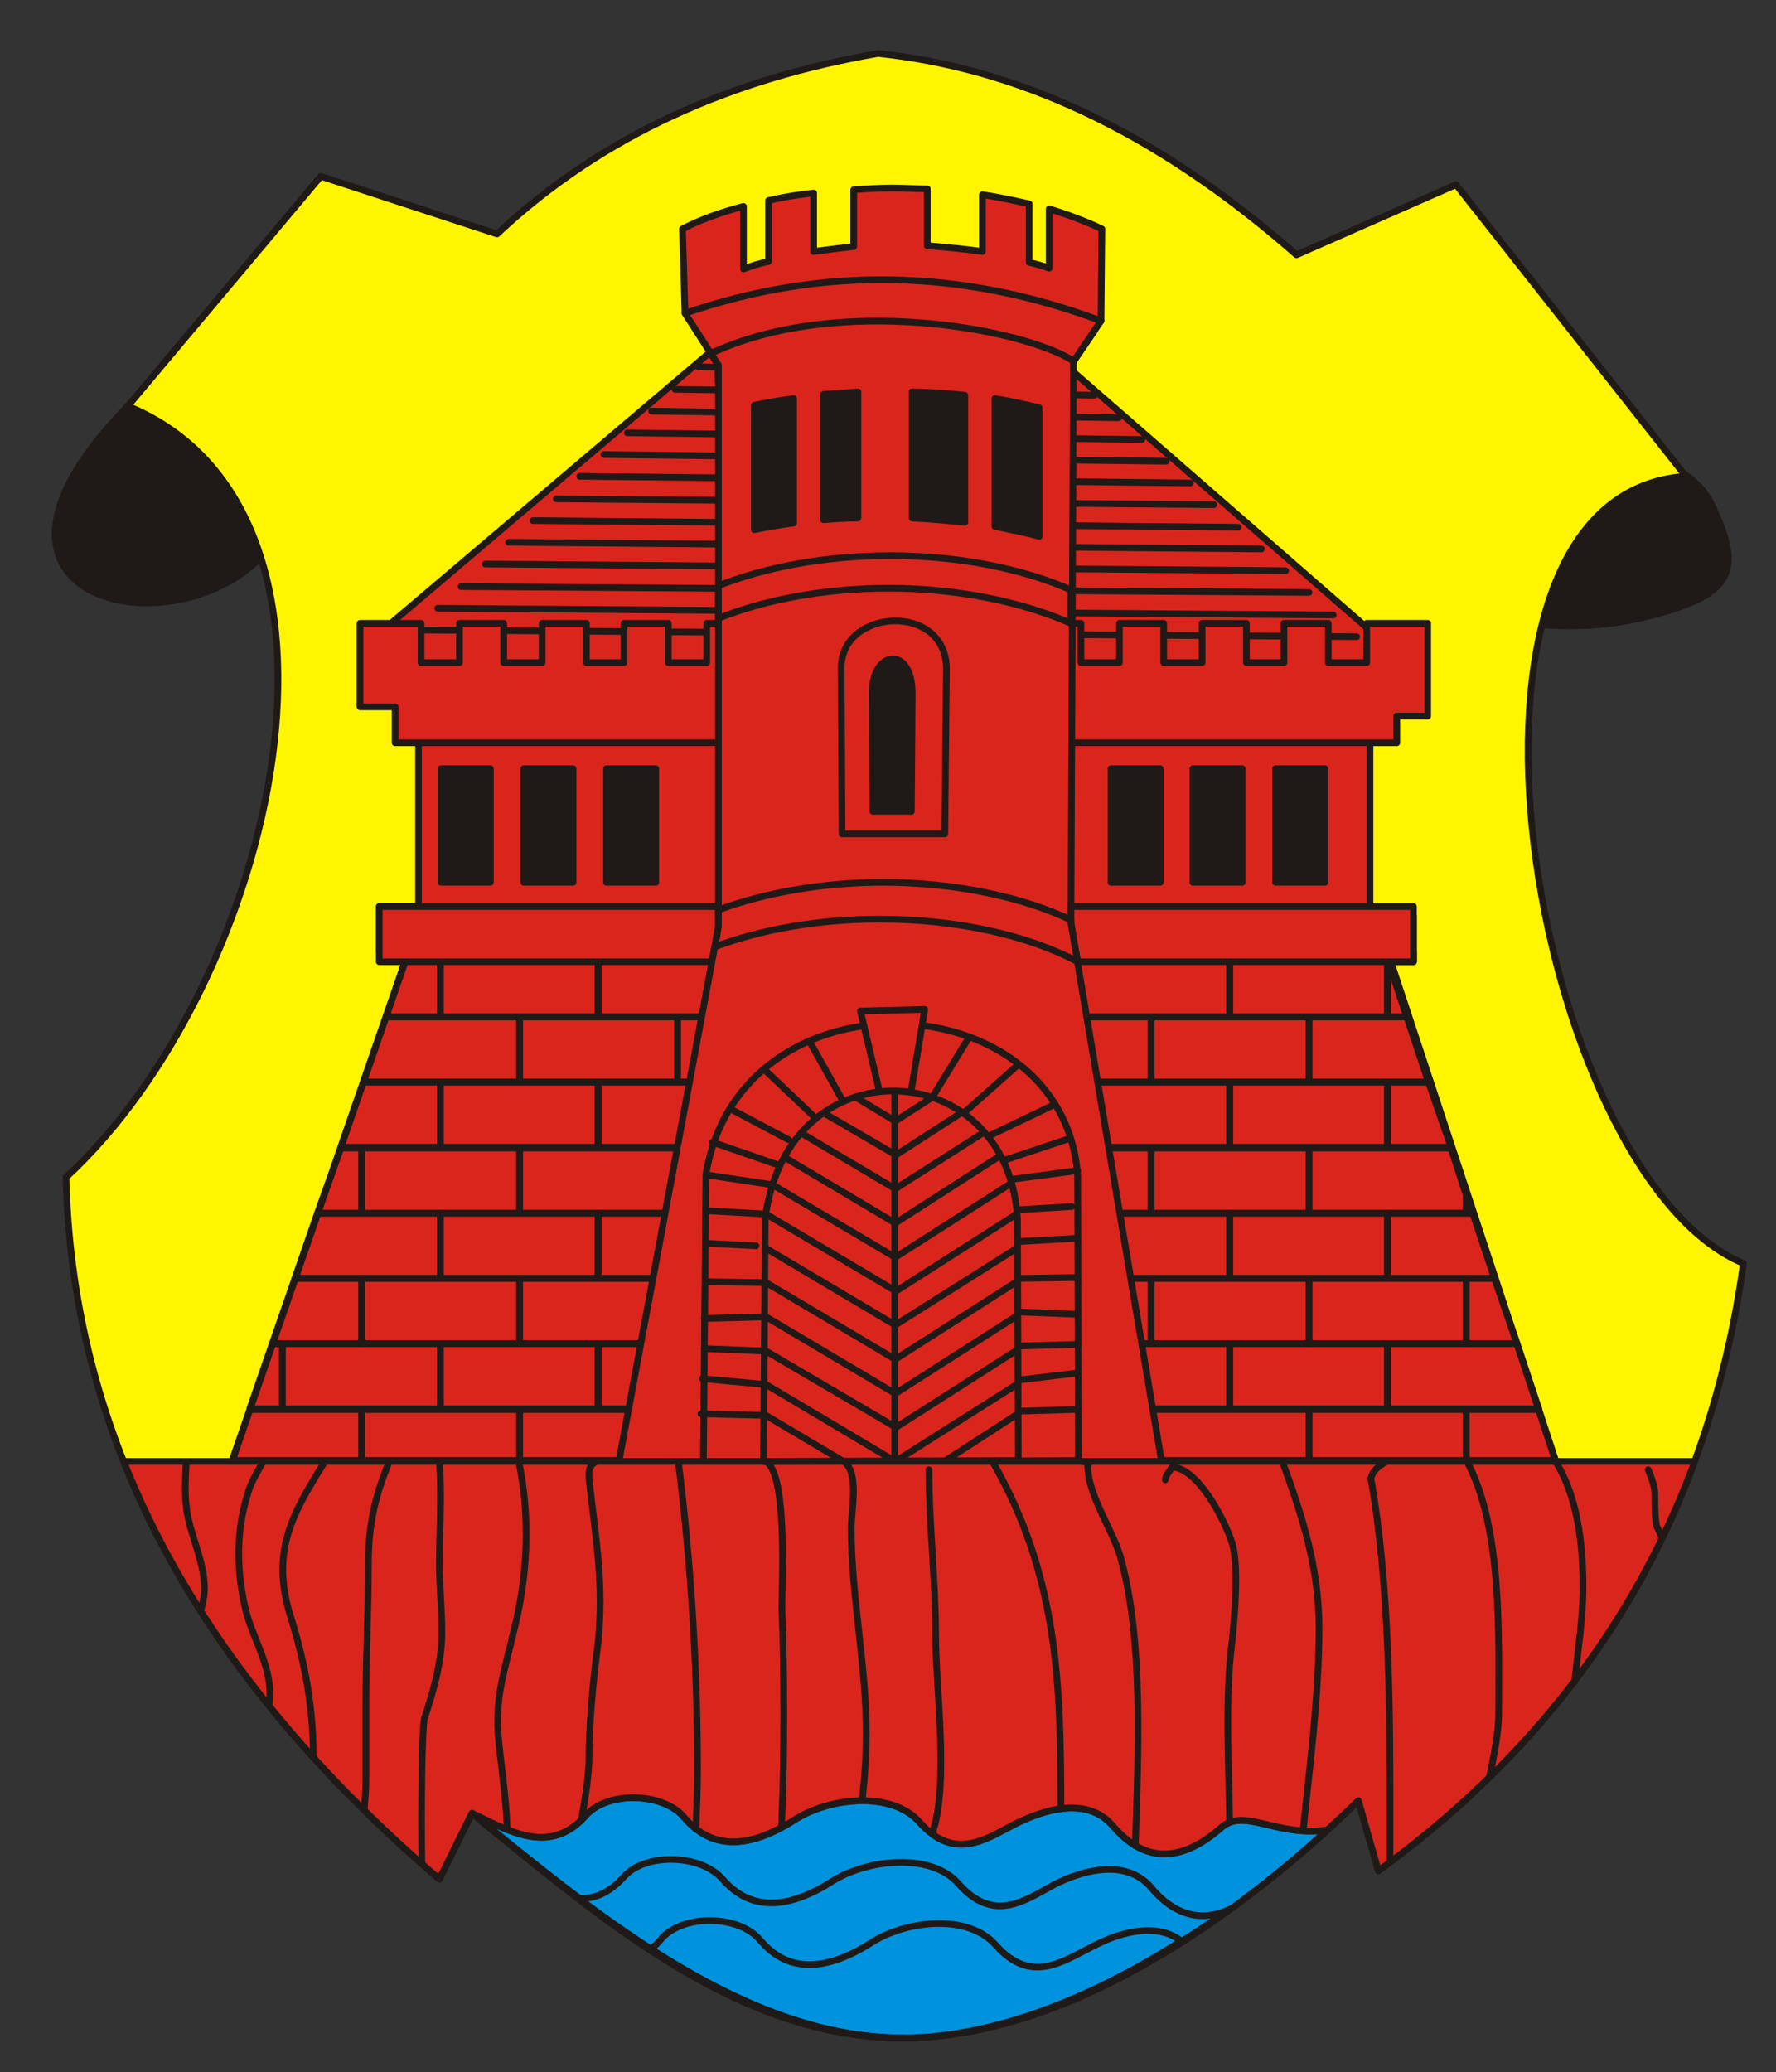 <?xml version="1.0" encoding="iso-8859-1"?>
<!DOCTYPE svg PUBLIC "-//W3C//DTD SVG 1.0//EN" "http://www.w3.org/TR/2001/REC-SVG-20010904/DTD/svg10.dtd">
<!-- Creator: CorelDRAW -->
<svg xmlns="http://www.w3.org/2000/svg" xmlns:odm="http://product.corel.com/CGS/11/cddns/" xml:space="preserve" width="2126px" height="2480px" style="shape-rendering:geometricPrecision; text-rendering:geometricPrecision; image-rendering:optimizeQuality; fill-rule:evenodd"
     viewBox="0 0 2126 2480">
 <rect x="0" y="0" width="2126" height="2480" fill="#333333" stroke="none"/>
 <defs>
  <style type="text/css">
   <![CDATA[
    .str0 {stroke:#1F1A17;stroke-width:8;stroke-linecap:round;stroke-linejoin:round}
    .str1 {stroke:#1F1A17;stroke-width:8;stroke-linecap:square;stroke-linejoin:round}
    .fil4 {fill:none}
    .fil2 {fill:#0093DD}
    .fil0 {fill:#1F1A17}
    .fil3 {fill:#DA251D}
    .fil1 {fill:#FFF500}
   ]]>
  </style>
 </defs>
 <g id="Ebene 1">
  <g>
   <path class="fil0 str0" d="M153 486c-223,228 40,291 153,187 303,-278 755,26 1208,26 169,0 298,77 453,40 107,-26 122,-53 81,-137 -18,-38 -84,-71 -149,-62 -25,3 -61,50 -76,48 -339,-36 -710,-140 -1049,-140 -206,0 -435,33 -621,38z"/>
   <path class="fil1 str0" d="M384 211l211 69c128,-120 283,-186 456,-216 162,17 328,89 501,241l191 -84 275 349c-324,22 -184,837 69,942 -41,295 -180,540 -437,727l-24 -84c-114,115 -341,283 -543,284 -202,1 -369,-148 -518,-269l-39 79c-273,-234 -439,-508 -447,-840 252,-232 382,-796 74,-923l231 -275z"/>
  </g>
  <path class="fil2 str0" d="M1589 2190c-62,9 -100,-28 -128,-2 -45,39 -89,44 -129,-3 -31,-36 -83,-19 -117,-2 -35,18 -72,45 -114,-2 -33,-38 -108,-30 -150,-3 -56,36 -100,35 -132,-3 -25,-30 -92,-32 -118,-2 -42,47 -89,20 -136,-3 148,120 327,270 518,269 191,-1 385,-138 506,-249z"/>
  <path class="fil3 str0" d="M501 869l0 216 -47 0 0 54 35 0 -211 609 1584 0 -201 -609 31 12 0 -55 -52 0 0 -232 -1139 5z"/>
  <rect class="fil0 str0" x="528" y="920" width="59" height="136"/>
  <rect class="fil0 str0" x="627" y="920" width="59" height="136"/>
  <rect class="fil0 str0" x="1428" y="920" width="59" height="136"/>
  <rect class="fil0 str0" x="726" y="920" width="59" height="136"/>
  <rect class="fil0 str0" x="1527" y="920" width="59" height="136"/>
  <path class="fil3 str0" d="M468 746l418 -355 346 8 443 386 -133 45 -1052 -8 -22 -76z"/>
  <path class="fil4 str0" d="M751 518l616 8"/>
  <path class="fil4 str0" d="M723 544l673 8"/>
  <path class="fil4 str0" d="M694 570l731 8"/>
  <path class="fil4 str0" d="M666 597l787 7"/>
  <path class="fil4 str0" d="M638 623l844 8"/>
  <path class="fil4 str0" d="M609 649l901 8"/>
  <path class="fil4 str0" d="M581 675l958 8"/>
  <path class="fil4 str0" d="M552 702l1015 7"/>
  <path class="fil4 str0" d="M524 728l1072 8"/>
  <path class="fil4 str0" d="M495 754l1129 8"/>
  <g>
   <path class="fil4 str0" d="M299 1687l134 0 0 61 -155 0 21 -61z"/>
   <path class="fil4 str0" d="M338 1608l189 0 0 78 -189 0 0 -78z"/>
   <path class="fil4 str0" d="M433 1530l189 0 0 78 -189 0 0 -78z"/>
   <path class="fil4 str0" d="M527 1452l189 0 0 78 -189 0 0 -78z"/>
   <path class="fil4 str0" d="M622 1374l189 0 0 78 -189 0 0 -78z"/>
   <path class="fil4 str0" d="M716 1295l189 0 0 78 -189 0 0 -78z"/>
   <path class="fil4 str0" d="M811 1217l189 0 0 78 -189 0 0 -78z"/>
   <path class="fil4 str0" d="M905 1139l189 0 0 78 -189 0 0 -78z"/>
   <path class="fil4 str0" d="M433 1687l189 0 0 61 -189 0 0 -61z"/>
   <path class="fil4 str0" d="M527 1608l189 0 0 78 -189 0 0 -78z"/>
   <path class="fil4 str0" d="M622 1530l189 0 0 78 -189 0 0 -78z"/>
   <path class="fil4 str0" d="M716 1452l189 0 0 78 -189 0 0 -78z"/>
   <path class="fil4 str0" d="M811 1374l189 0 0 78 -189 0 0 -78z"/>
   <path class="fil4 str0" d="M905 1295l189 0 0 78 -189 0 0 -78z"/>
   <path class="fil4 str0" d="M1000 1217l189 0 0 78 -189 0 0 -78z"/>
   <path class="fil4 str0" d="M1094 1139l189 0 0 78 -189 0 0 -78z"/>
   <path class="fil4 str0" d="M622 1687l189 0 0 61 -189 0 0 -61z"/>
   <path class="fil4 str0" d="M716 1608l189 0 0 78 -189 0 0 -78z"/>
   <path class="fil4 str0" d="M811 1530l189 0 0 78 -189 0 0 -78z"/>
   <path class="fil4 str0" d="M905 1452l189 0 0 78 -189 0 0 -78z"/>
   <path class="fil4 str0" d="M1000 1374l189 0 0 78 -189 0 0 -78z"/>
   <path class="fil4 str0" d="M1094 1295l189 0 0 78 -189 0 0 -78z"/>
   <path class="fil4 str0" d="M1189 1217l189 0 0 78 -189 0 0 -78z"/>
   <path class="fil4 str0" d="M1283 1139l189 0 0 78 -189 0 0 -78z"/>
   <path class="fil4 str0" d="M811 1687l189 0 0 61 -189 0 0 -61z"/>
   <path class="fil4 str0" d="M905 1608l189 0 0 78 -189 0 0 -78z"/>
   <path class="fil4 str0" d="M1000 1530l189 0 0 78 -189 0 0 -78z"/>
   <path class="fil4 str0" d="M1094 1452l189 0 0 78 -189 0 0 -78z"/>
   <path class="fil4 str0" d="M1189 1374l189 0 0 78 -189 0 0 -78z"/>
   <path class="fil4 str0" d="M1283 1295l189 0 0 78 -189 0 0 -78z"/>
   <path class="fil4 str0" d="M1378 1217l189 0 0 78 -189 0 0 -78z"/>
   <path class="fil4 str0" d="M1472 1139l189 0 0 78 -189 0 0 -78z"/>
   <path class="fil4 str0" d="M1000 1687l189 0 0 61 -189 0 0 -61z"/>
   <path class="fil4 str0" d="M1094 1608l189 0 0 78 -189 0 0 -78z"/>
   <path class="fil4 str0" d="M1189 1530l189 0 0 78 -189 0 0 -78z"/>
   <path class="fil4 str0" d="M1283 1452l189 0 0 78 -189 0 0 -78z"/>
   <path class="fil4 str0" d="M1378 1374l189 0 0 78 -189 0 0 -78z"/>
   <path class="fil4 str0" d="M1472 1295l189 0 0 78 -189 0 0 -78z"/>
   <path class="fil4 str0" d="M1567 1217l117 0 26 78 -143 0 0 -78z"/>
   <path class="fil4 str0" d="M1661 1139l31 0 0 12 -30 0 22 66 -23 0 0 -78z"/>
   <path class="fil4 str0" d="M1189 1687l189 0 0 61 -189 0 0 -61z"/>
   <path class="fil4 str0" d="M1283 1608l189 0 0 78 -189 0 0 -78z"/>
   <path class="fil4 str0" d="M1378 1530l189 0 0 78 -189 0 0 -78z"/>
   <path class="fil4 str0" d="M1472 1452l189 0 0 78 -189 0 0 -78z"/>
   <path class="fil4 str0" d="M1567 1374l170 0 18 56 0 22 -188 0 0 -78z"/>
   <path class="fil4 str0" d="M1661 1295l49 0 27 78 -76 0 0 -78z"/>
   <path class="fil4 str0" d="M1378 1687l189 0 0 61 -189 0 0 -61z"/>
   <path class="fil4 str0" d="M1472 1608l189 0 0 78 -189 0 0 -78z"/>
   <path class="fil4 str0" d="M1567 1530l188 0 0 78 -188 0 0 -78z"/>
   <path class="fil4 str0" d="M1661 1452l102 0 26 78 -128 0 0 -78z"/>
   <path class="fil4 str0" d="M1763 1452l-8 0 0 -22 8 22z"/>
   <path class="fil4 str0" d="M1567 1687l188 0 0 61 -188 0 0 -61z"/>
   <path class="fil4 str0" d="M1661 1608l155 0 26 78 -181 0 0 -78z"/>
   <path class="fil4 str0" d="M1755 1530l34 0 27 78 -61 0 0 -78z"/>
   <path class="fil4 str0" d="M1755 1687l87 0 20 61 -107 0 0 -61z"/>
   <path class="fil4 str0" d="M489 1139l38 0 0 78 -65 0 27 -78z"/>
   <path class="fil4 str0" d="M408 1374l25 0 0 78 -53 0 28 -78z"/>
   <path class="fil4 str0" d="M435 1295l92 0 0 78 -119 0 27 -78z"/>
   <path class="fil4 str0" d="M462 1217l160 0 0 78 -187 0 27 -78z"/>
   <path class="fil4 str0" d="M527 1139l189 0 0 78 -189 0 0 -78z"/>
   <path class="fil4 str0" d="M326 1608l12 0 0 78 -39 0 27 -78z"/>
   <path class="fil4 str0" d="M353 1530l80 0 0 78 -107 0 27 -78z"/>
   <path class="fil4 str0" d="M380 1452l147 0 0 78 -174 0 27 -78z"/>
   <path class="fil4 str0" d="M433 1374l189 0 0 78 -189 0 0 -78z"/>
   <path class="fil4 str0" d="M527 1295l189 0 0 78 -189 0 0 -78z"/>
   <path class="fil4 str0" d="M622 1217l189 0 0 78 -189 0 0 -78z"/>
   <path class="fil4 str0" d="M716 1139l189 0 0 78 -189 0 0 -78z"/>
  </g>
  <rect class="fil3 str0" x="454" y="1085" width="1238" height="66"/>
  <path class="fil3 str0" d="M1672 889l-1199 0 0 -43 -42 0 0 -100 73 0 0 47 46 0 0 -47 37 0 16 0 0 47 46 0 0 -47 53 0 0 47 45 0 0 -47 53 0 0 47 46 0 0 -47 53 0 0 47 46 0 0 -47 53 0 0 47 46 0 0 -47 53 0 0 47 45 0 0 -47 53 0 0 47 46 0 0 -47 53 0 0 47 46 0 0 -47 53 0 0 47 46 0 0 -47 53 0 0 47 45 0 0 -47 53 0 0 47 46 0 0 -47 73 0 0 111 -37 0 0 32z"/>
  <rect class="fil0 str0" x="1330" y="920" width="59" height="136"/>
  <path class="fil4 str0" d="M886 391l346 8"/>
  <path class="fil4 str0" d="M865 413l388 8"/>
  <path class="fil4 str0" d="M836 439l446 8"/>
  <path class="fil4 str0" d="M808 466l502 7"/>
  <path class="fil4 str0" d="M780 492l559 8"/>
  <g>
   <g>
    <path class="fil3 str0" d="M1065 340c99,0 187,22 245,56l-28 41 0 19 -422 0 0 -19 -30 -47c58,-31 142,-50 235,-50z"/>
    <path class="fil3 str0" d="M1068 225c14,0 28,1 42,1l0 68c23,2 45,4 66,7l0 -68c20,3 38,7 56,11l0 70c8,2 16,4 24,7l0 -71c23,7 44,15 63,24l0 1 -1 109 -36 53 0 19 -422 0 0 -19 -40 -62 -3 -100 0 -1c21,-11 46,-20 73,-27l0 75c10,-4 20,-7 30,-9l0 -73c17,-4 35,-7 54,-9l0 70c15,-2 32,-4 48,-6l0 -68c15,-1 30,-2 46,-2z"/>
    <path class="fil3 str0" d="M1059 386c89,0 169,17 226,46l-3 5 0 19 -422 0 0 -19 -9 -14c56,-23 128,-37 208,-37z"/>
   </g>
   <path class="fil3 str0" d="M739 1759l121 -650 0 -672 -9 -14c151,-71 373,-30 434,9l-3 673 112 665 -655 -11z"/>
   <path class="fil3 str0" d="M1066 665c83,0 159,16 216,41l0 40c-57,-25 -134,-42 -218,-42 -78,0 -149,14 -204,36l0 -39c56,-22 127,-36 206,-36z"/>
   <path class="fil3 str0" d="M1057 1056c88,0 168,18 225,45l0 4 8 46c-58,-31 -143,-51 -237,-51 -75,0 -143,13 -197,33l4 -24 0 -20c54,-20 123,-33 197,-33z"/>
   <path class="fil4 str0" d="M820 375c166,-57 332,-53 498,9"/>
  </g>
  <path class="fil4 str0" d="M842 1750l3 -344c40,-249 427,-233 445,0l1 342 -449 2z"/>
  <path class="fil4 str0" d="M1008 998l123 0 2 -197c0,-81 -127,-73 -126,-1l1 198z"/>
  <path class="fil0 str0" d="M1045 971l46 0 1 -141c0,-58 -48,-52 -48,-1l1 142z"/>
  <path class="fil0 str0" d="M1092 469c21,0 42,2 63,4l0 152c-21,-2 -42,-4 -63,-5l0 -151zm99 8c18,3 36,7 53,11l0 154c-17,-5 -35,-8 -53,-12l0 -153zm-164 143c-14,0 -27,1 -41,2l0 -150c14,-1 27,-2 41,-3l0 151zm-77 6c-16,2 -32,5 -47,8l0 -149c15,-3 31,-6 47,-8l0 149z"/>
  <g>
   <path class="fil2 str0" d="M1472 2285c-32,15 -65,9 -94,-26 -31,-36 -84,-20 -117,-3 -35,19 -72,46 -114,-2 -33,-37 -108,-29 -150,-3 -56,36 -100,35 -132,-2 -26,-30 -92,-32 -118,-3 -18,20 -36,27 -55,26 116,89 245,168 391,167 132,-1 275,-73 389,-154z"/>
   <path class="fil2 str0" d="M1414 2323c-31,-24 -77,-9 -107,7 -36,18 -73,45 -115,-2 -33,-38 -107,-30 -149,-3 -57,36 -101,35 -133,-3 -25,-30 -91,-32 -118,-2 -4,5 -9,10 -14,13 93,61 194,106 305,106 111,-1 229,-51 331,-116z"/>
  </g>
  <path class="fil3 str0" d="M1030 1210l25 106 34 0 18 -108 -77 2z"/>
  <g>
   <path class="fil4 str0" d="M1008 1316l-38 -68"/>
   <path class="fil4 str0" d="M915 1280l58 55"/>
   <path class="fil4 str0" d="M876 1328l68 36"/>
   <path class="fil4 str0" d="M853 1367l78 27"/>
   <path class="fil4 str0" d="M845 1406l80 12"/>
   <path class="fil4 str0" d="M846 1449l71 4"/>
   <path class="fil4 str0" d="M846 1488l59 3"/>
   <path class="fil4 str0" d="M846 1534l71 1"/>
   <path class="fil4 str0" d="M843 1578l74 -2"/>
   <path class="fil4 str0" d="M843 1614l74 3"/>
   <path class="fil4 str0" d="M841 1650l76 7"/>
   <path class="fil4 str0" d="M917 1694l-78 -2"/>
  </g>
  <path class="fil4 str0" d="M1118 1310l41 -67"/>
  <path class="fil4 str0" d="M1218 1275l-62 55"/>
  <path class="fil4 str0" d="M1260 1323l-73 35"/>
  <path class="fil4 str0" d="M1279 1363l-78 26"/>
  <path class="fil4 str0" d="M1290 1401l-83 11"/>
  <path class="fil4 str0" d="M1283 1444l-67 4"/>
  <path class="fil4 str1" d="M1288 1482l-71 4"/>
  <path class="fil4 str1" d="M1288 1529l-72 1"/>
  <path class="fil4 str1" d="M1290 1573l-74 -3"/>
  <path class="fil4 str1" d="M1290 1609l-74 2"/>
  <path class="fil4 str1" d="M1283 1644l-67 8"/>
  <path class="fil4 str1" d="M1216 1689l67 -2"/>
  <path class="fil3 str0" d="M148 1749l1879 0 0 5c-71,189 -194,352 -377,485l-24 -84c-12,12 -24,23 -37,35 -62,9 -100,-28 -128,-2 -45,39 -89,44 -129,-3 -31,-36 -83,-19 -117,-2 -35,18 -72,45 -114,-2 -33,-38 -108,-30 -150,-3 -56,36 -100,35 -132,-3 -25,-30 -92,-32 -118,-2 -42,47 -89,20 -136,-3 0,0 0,0 0,0l-39 79c-174,-149 -304,-314 -378,-500zm1438 444c-1,1 -1,1 -2,2 1,-1 1,-1 2,-2zm-503 246c-198,1 -363,-143 -510,-262 146,119 322,263 510,262z"/>
  <g>
   <path class="fil4 str0" d="M223 1749c-1,18 -2,37 0,54 3,33 26,72 21,108 -1,6 -2,11 -4,17"/>
   <path class="fil4 str0" d="M315 1749c-7,13 -16,27 -19,41 -13,41 -13,88 -3,132 8,39 36,75 29,119"/>
   <path class="fil4 str0" d="M389 1749c-38,61 -65,106 -42,183 20,63 28,116 28,171"/>
   <path class="fil4 str0" d="M466 1749c-17,42 -25,74 -25,124 0,54 -3,111 -3,166l0 93c0,10 -1,22 -2,34"/>
   <path class="fil4 str0" d="M526 1749c3,44 0,80 0,124 0,26 3,54 3,80 0,36 -10,70 -21,104 -3,15 -4,109 -3,174"/>
   <path class="fil4 str0" d="M621 1749c14,67 11,139 -7,207 -10,44 -20,70 -18,116 3,38 10,77 11,117"/>
   <path class="fil4 str0" d="M714 1749c-9,5 -9,10 -9,20 8,72 18,124 11,197 -6,44 -11,98 -11,143 -1,23 -5,46 -9,69"/>
   <path class="fil4 str0" d="M812 1749c15,121 23,246 23,370 0,22 -1,46 -2,70"/>
   <path class="fil4 str0" d="M916 1749c27,11 20,148 20,175 3,81 3,174 0,252 0,4 0,7 -1,11"/>
   <path class="fil4 str0" d="M1010 1749c19,14 9,57 9,80 0,82 18,163 18,246 0,27 -2,53 -5,80"/>
   <path class="fil4 str0" d="M1112 1759c0,64 8,132 8,197 0,64 16,176 -3,235l0 5"/>
   <path class="fil4 str0" d="M1188 1749c78,136 82,263 82,416"/>
   <path class="fil4 str0" d="M1295 1749c13,2 7,4 7,4 0,39 33,81 41,117 25,95 20,224 16,339"/>
   <path class="fil4 str0" d="M1395 1771c0,-5 5,-10 8,-15 31,0 64,65 72,91 8,26 3,88 0,116 -9,71 -4,146 -3,218"/>
   <path class="fil4 str0" d="M1535 1749c24,65 44,128 44,199 0,82 -11,163 -19,243"/>
   <path class="fil4 str0" d="M1660 1749c-9,5 -16,10 -19,20 23,130 23,282 23,415l0 44"/>
   <path class="fil4 str0" d="M1756 1749c43,80 38,212 38,302 0,24 -6,51 -11,76"/>
   <path class="fil4 str0" d="M1862 1749c26,41 33,98 33,150 0,37 -6,75 -10,114"/>
   <path class="fil4 str0" d="M1973 1759c3,7 8,20 8,28 0,13 0,29 2,39l6 13c0,0 0,1 0,3"/>
  </g>
  <path class="fil3 str0" d="M914 1749l2 -291c27,-210 290,-196 302,0l1 290 -305 1z"/>
  <g>
   <path class="fil4 str0" d="M1071 1306l0 442"/>
   <g>
    <path class="fil4 str0" d="M917 1657l153 91"/>
    <path class="fil4 str0" d="M917 1617l155 91"/>
    <path class="fil4 str0" d="M917 1576l155 92"/>
    <path class="fil4 str0" d="M917 1535l155 92"/>
    <path class="fil4 str0" d="M917 1494l155 92"/>
    <path class="fil4 str0" d="M917 1453l155 92"/>
    <path class="fil4 str0" d="M925 1418l147 87"/>
    <path class="fil4 str0" d="M939 1385l133 79"/>
    <path class="fil4 str0" d="M959 1356l113 67"/>
    <path class="fil4 str0" d="M986 1332l86 50"/>
    <path class="fil4 str0" d="M1024 1313l48 29"/>
    <path class="fil4 str0" d="M917 1694l91 54"/>
   </g>
   <g>
    <path class="fil4 str0" d="M1217 1657l-142 90"/>
    <path class="fil4 str0" d="M1217 1616l-144 92"/>
    <path class="fil4 str0" d="M1217 1575l-144 92"/>
    <path class="fil4 str0" d="M1217 1534l-144 92"/>
    <path class="fil4 str0" d="M1217 1494l-144 91"/>
    <path class="fil4 str0" d="M1217 1453l-144 92"/>
    <path class="fil4 str0" d="M1209 1417l-136 87"/>
    <path class="fil4 str0" d="M1196 1384l-123 79"/>
    <path class="fil4 str0" d="M1178 1355l-105 67"/>
    <path class="fil4 str0" d="M1152 1331l-79 51"/>
    <path class="fil4 str0" d="M1118 1312l-45 29"/>
    <path class="fil4 str0" d="M1217 1693l-85 55"/>
   </g>
  </g>
 </g>
</svg>
